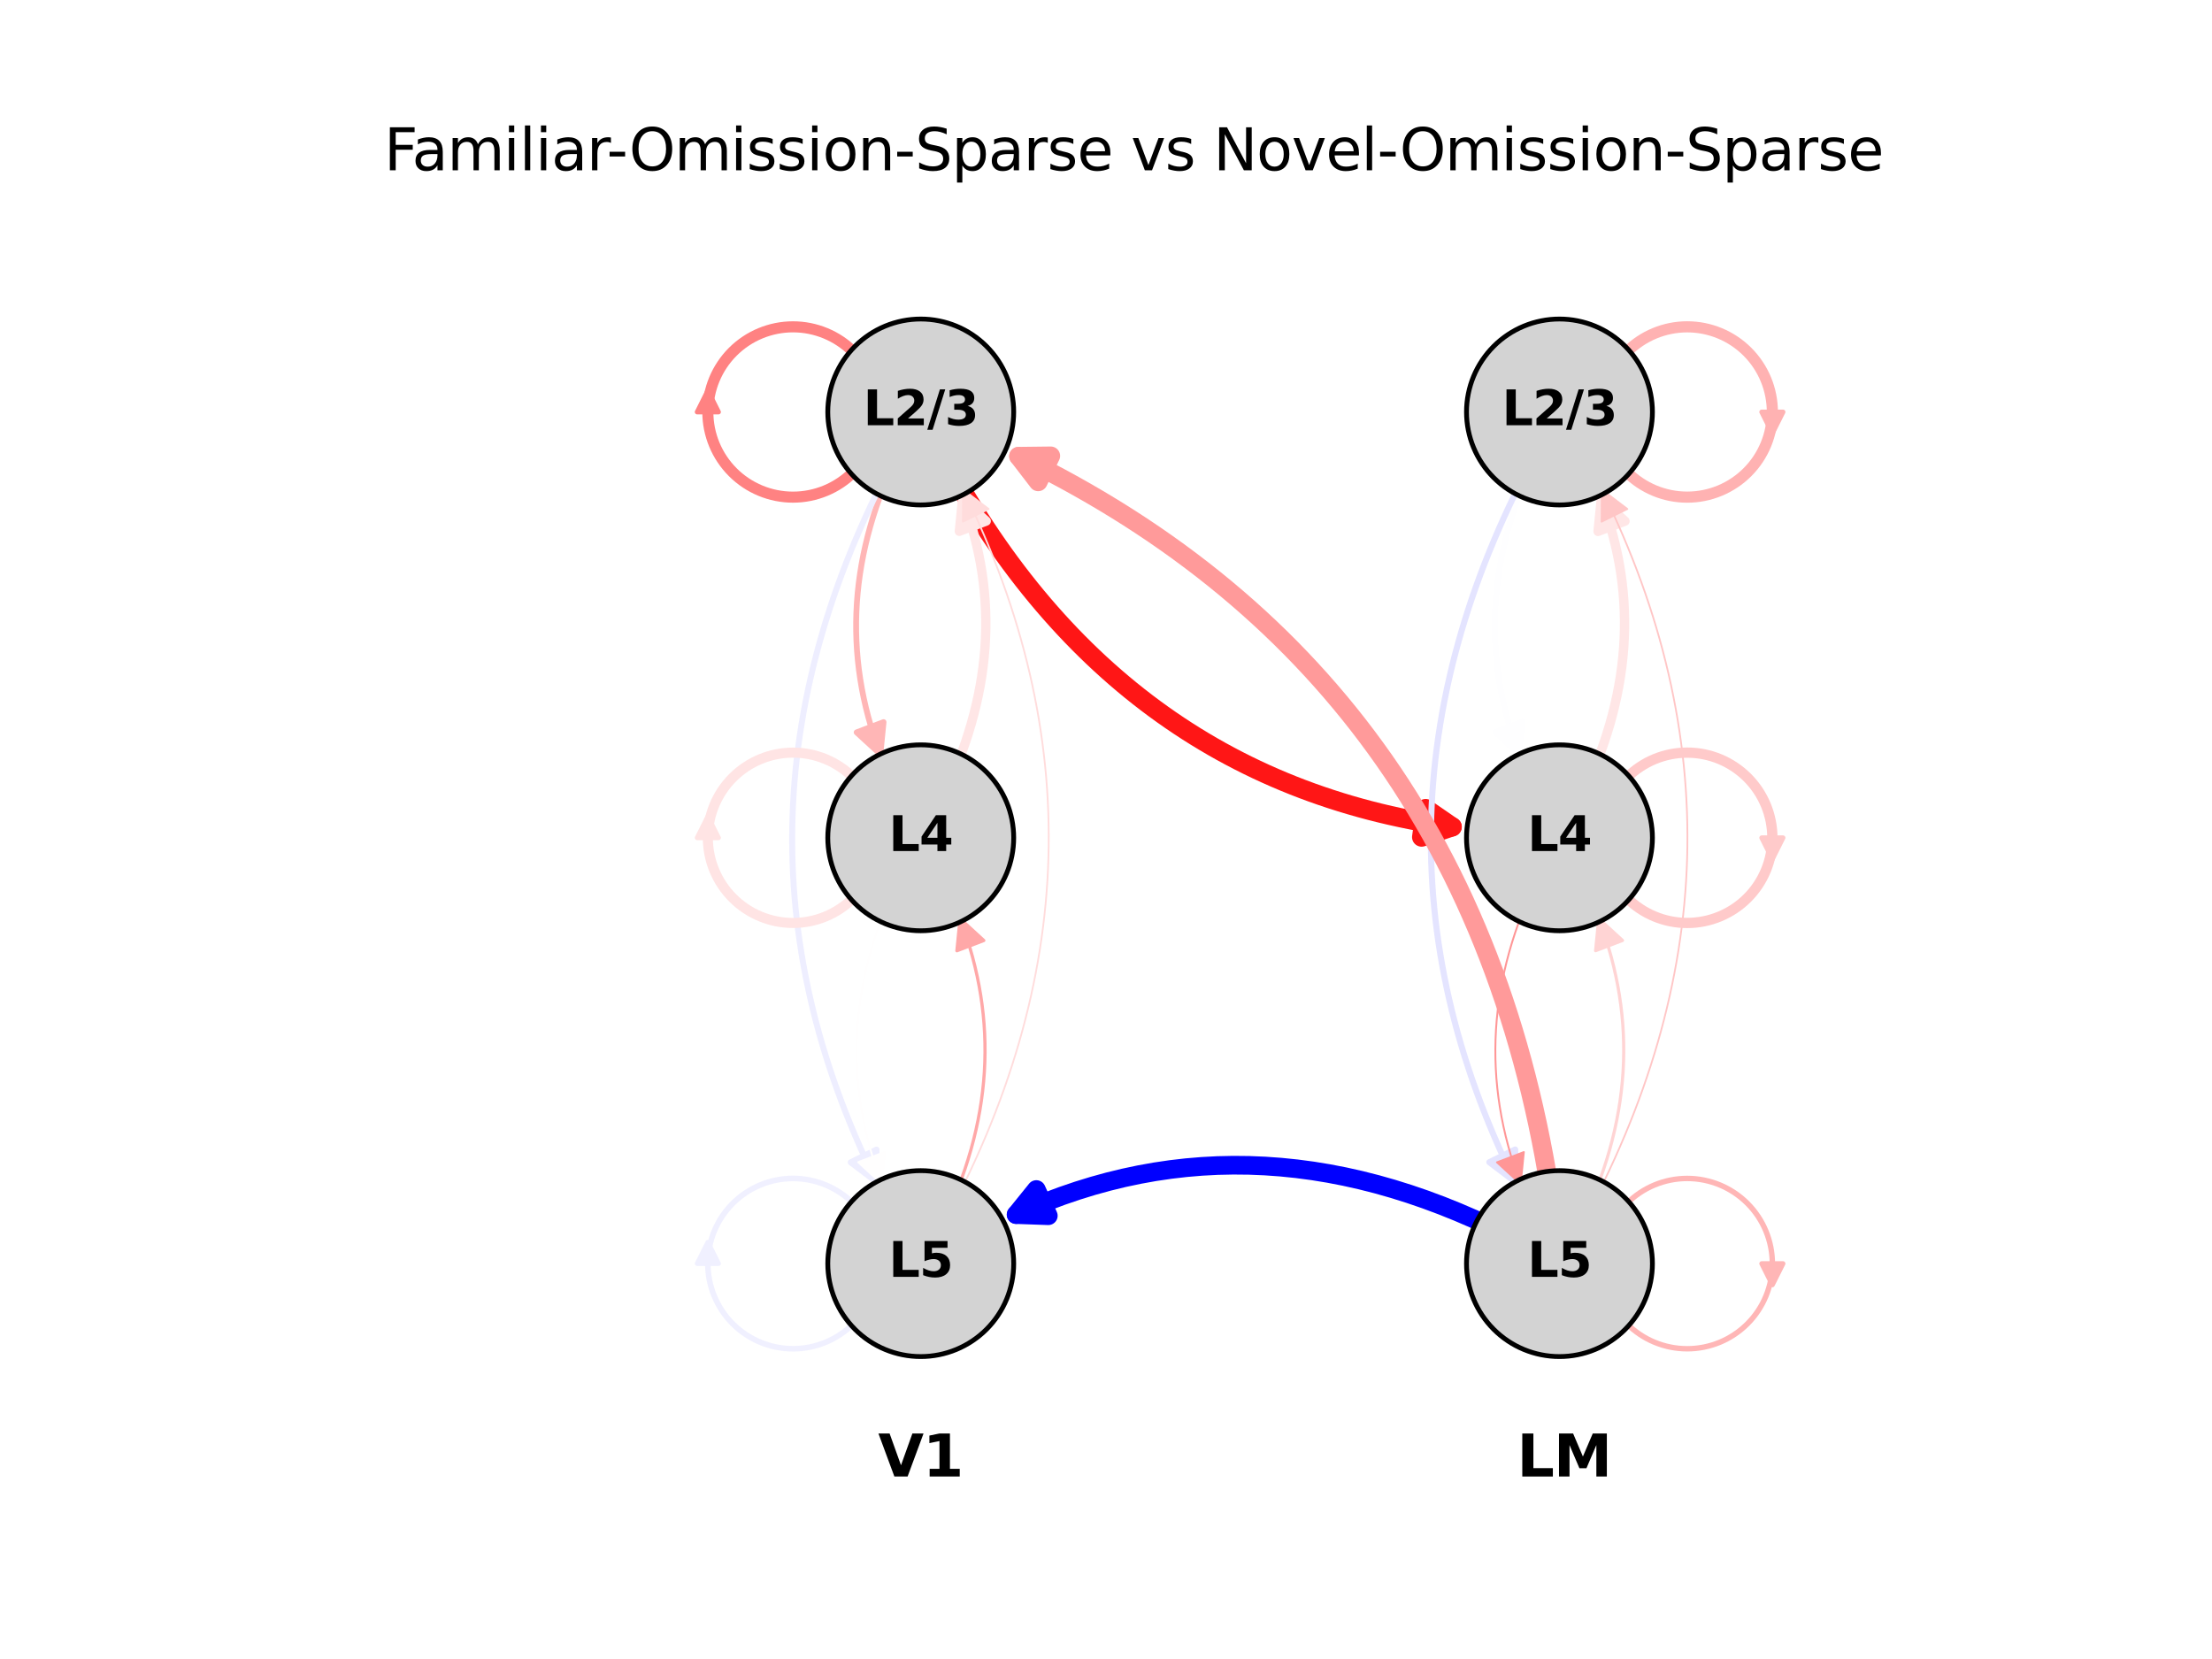 <?xml version="1.0" encoding="utf-8" standalone="no"?>
<!DOCTYPE svg PUBLIC "-//W3C//DTD SVG 1.1//EN"
  "http://www.w3.org/Graphics/SVG/1.1/DTD/svg11.dtd">
<svg xmlns:xlink="http://www.w3.org/1999/xlink" width="460.8pt" height="345.6pt" viewBox="0 0 460.8 345.6" xmlns="http://www.w3.org/2000/svg" version="1.1">
 <defs>
  <style type="text/css">*{stroke-linejoin: round; stroke-linecap: butt}</style>
 </defs>
 <g id="figure_1">
  <g id="patch_1">
   <path d="M 0 345.6 
L 460.8 345.6 
L 460.8 0 
L 0 0 
z
" style="fill: #ffffff"/>
  </g>
  <g id="axes_1">
   <g id="patch_2">
    <path d="M 187.642 93.417 
Q 171.493 125.892 183.396 157.103 
" clip-path="url(#pf690138d7b)" style="fill: none; stroke: #ffb6b6; stroke-width: 1.21; stroke-linecap: round"/>
    <path d="M 184.061 150.428 
L 183.396 157.103 
L 178.455 152.566 
z
" clip-path="url(#pf690138d7b)" style="fill: #ffb6b6; stroke: #ffb6b6; stroke-width: 1.21; stroke-linecap: round"/>
   </g>
   <g id="patch_3">
    <path d="M 187.495 93.331 
Q 145.175 170.383 182.559 246.188 
" clip-path="url(#pf690138d7b)" style="fill: none; stroke: #eeeeff; stroke-width: 1.245; stroke-linecap: round"/>
    <path d="M 182.596 239.48 
L 182.559 246.188 
L 177.214 242.134 
z
" clip-path="url(#pf690138d7b)" style="fill: #eeeeff; stroke: #eeeeff; stroke-width: 1.245; stroke-linecap: round"/>
   </g>
   <g id="patch_4">
    <path d="M 195.679 93.571 
Q 231.903 162.329 302.513 172.245 
" clip-path="url(#pf690138d7b)" style="fill: none; stroke: #ff1616; stroke-width: 4; stroke-linecap: round"/>
    <path d="M 296.989 168.44 
L 302.513 172.245 
L 296.154 174.382 
z
" clip-path="url(#pf690138d7b)" style="fill: #ff1616; stroke: #ff1616; stroke-width: 4; stroke-linecap: round"/>
   </g>
   <g id="patch_5">
    <path d="M 195.974 166.935 
Q 212.123 134.46 200.51 104.008 
" clip-path="url(#pf690138d7b)" style="fill: none; stroke: #ffe6e6; stroke-width: 1.937; stroke-linecap: round"/>
    <path d="M 199.845 110.684 
L 200.51 104.008 
L 205.451 108.546 
z
" clip-path="url(#pf690138d7b)" style="fill: #ffe6e6; stroke: #ffe6e6; stroke-width: 1.937; stroke-linecap: round"/>
   </g>
   <g id="patch_6">
    <path d="M 187.642 182.121 
Q 171.493 214.596 183.715 246.643 
" clip-path="url(#pf690138d7b)" style="fill: none; stroke: #fffefe; stroke-width: 0.409; stroke-linecap: round"/>
    <path d="M 184.38 239.968 
L 183.715 246.643 
L 178.774 242.106 
z
" clip-path="url(#pf690138d7b)" style="fill: #fffefe; stroke: #fffefe; stroke-width: 0.409; stroke-linecap: round"/>
   </g>
   <g id="patch_7">
    <path d="M 196.121 255.725 
Q 238.441 178.673 200.619 101.98 
" clip-path="url(#pf690138d7b)" style="fill: none; stroke: #ffdcdc; stroke-width: 0.359; stroke-linecap: round"/>
    <path d="M 200.583 108.689 
L 200.619 101.98 
L 205.964 106.035 
z
" clip-path="url(#pf690138d7b)" style="fill: #ffdcdc; stroke: #ffdcdc; stroke-width: 0.359; stroke-linecap: round"/>
   </g>
   <g id="patch_8">
    <path d="M 195.974 255.639 
Q 212.123 223.164 200.004 191.386 
" clip-path="url(#pf690138d7b)" style="fill: none; stroke: #ffa8a8; stroke-width: 0.667; stroke-linecap: round"/>
    <path d="M 199.339 198.061 
L 200.004 191.386 
L 204.945 195.923 
z
" clip-path="url(#pf690138d7b)" style="fill: #ffa8a8; stroke: #ffa8a8; stroke-width: 0.667; stroke-linecap: round"/>
   </g>
   <g id="patch_9">
    <path d="M 320.698 93.417 
Q 304.549 125.892 316.432 157.051 
" clip-path="url(#pf690138d7b)" style="fill: none; stroke: #fefeff; stroke-width: 1.26; stroke-linecap: round"/>
    <path d="M 317.097 150.376 
L 316.432 157.051 
L 311.491 152.514 
z
" clip-path="url(#pf690138d7b)" style="fill: #fefeff; stroke: #fefeff; stroke-width: 1.26; stroke-linecap: round"/>
   </g>
   <g id="patch_10">
    <path d="M 320.551 93.331 
Q 278.231 170.383 315.603 246.165 
" clip-path="url(#pf690138d7b)" style="fill: none; stroke: #e4e4ff; stroke-width: 1.268; stroke-linecap: round"/>
    <path d="M 315.64 239.456 
L 315.603 246.165 
L 310.259 242.11 
z
" clip-path="url(#pf690138d7b)" style="fill: #e4e4ff; stroke: #e4e4ff; stroke-width: 1.268; stroke-linecap: round"/>
   </g>
   <g id="patch_11">
    <path d="M 329.03 166.935 
Q 345.179 134.46 333.572 104.024 
" clip-path="url(#pf690138d7b)" style="fill: none; stroke: #ffe6e6; stroke-width: 1.952; stroke-linecap: round"/>
    <path d="M 332.907 110.7 
L 333.572 104.024 
L 338.513 108.562 
z
" clip-path="url(#pf690138d7b)" style="fill: #ffe6e6; stroke: #ffe6e6; stroke-width: 1.952; stroke-linecap: round"/>
   </g>
   <g id="patch_12">
    <path d="M 320.698 182.121 
Q 304.549 214.596 316.781 246.669 
" clip-path="url(#pf690138d7b)" style="fill: none; stroke: #ff9696; stroke-width: 0.385; stroke-linecap: round"/>
    <path d="M 317.446 239.993 
L 316.781 246.669 
L 311.839 242.131 
z
" clip-path="url(#pf690138d7b)" style="fill: #ff9696; stroke: #ff9696; stroke-width: 0.385; stroke-linecap: round"/>
   </g>
   <g id="patch_13">
    <path d="M 323.843 254.629 
Q 308.709 141.89 212.183 95.05 
" clip-path="url(#pf690138d7b)" style="fill: none; stroke: #ff9a9a; stroke-width: 3.907; stroke-linecap: round"/>
    <path d="M 216.272 100.369 
L 212.183 95.05 
L 218.891 94.971 
z
" clip-path="url(#pf690138d7b)" style="fill: #ff9a9a; stroke: #ff9a9a; stroke-width: 3.907; stroke-linecap: round"/>
   </g>
   <g id="patch_14">
    <path d="M 317.324 258.964 
Q 262.524 229.811 211.677 253.02 
" clip-path="url(#pf690138d7b)" style="fill: none; stroke: #0000ff; stroke-width: 3.888; stroke-linecap: round"/>
    <path d="M 218.381 253.258 
L 211.677 253.02 
L 215.89 247.8 
z
" clip-path="url(#pf690138d7b)" style="fill: #0000ff; stroke: #0000ff; stroke-width: 3.888; stroke-linecap: round"/>
   </g>
   <g id="patch_15">
    <path d="M 329.177 255.725 
Q 371.497 178.673 333.674 101.977 
" clip-path="url(#pf690138d7b)" style="fill: none; stroke: #ffc6c6; stroke-width: 0.356; stroke-linecap: round"/>
    <path d="M 333.637 108.685 
L 333.674 101.977 
L 339.018 106.031 
z
" clip-path="url(#pf690138d7b)" style="fill: #ffc6c6; stroke: #ffc6c6; stroke-width: 0.356; stroke-linecap: round"/>
   </g>
   <g id="patch_16">
    <path d="M 329.03 255.639 
Q 345.179 223.164 333.055 191.374 
" clip-path="url(#pf690138d7b)" style="fill: none; stroke: #ffd4d4; stroke-width: 0.656; stroke-linecap: round"/>
    <path d="M 332.39 198.049 
L 333.055 191.374 
L 337.996 195.911 
z
" clip-path="url(#pf690138d7b)" style="fill: #ffd4d4; stroke: #ffd4d4; stroke-width: 0.656; stroke-linecap: round"/>
   </g>
   <g id="patch_17">
    <path d="M 147.456 81.389 
L 149.674 85.824 
L 147.5 85.824 
L 147.5 85.824 
L 147.412 85.824 
L 147.412 85.824 
L 145.238 85.824 
z
" clip-path="url(#pf690138d7b)" style="fill: #ff8282; stroke: #ff8282; stroke-linejoin: miter"/>
   </g>
   <g id="patch_18">
    <path d="M 165.197 103.565 
C 169.902 103.565 174.415 101.696 177.741 98.369 
C 181.068 95.042 182.938 90.529 182.938 85.824 
C 182.938 81.119 181.068 76.606 177.741 73.279 
C 174.415 69.952 169.902 68.083 165.197 68.083 
C 160.492 68.083 155.979 69.952 152.652 73.279 
C 149.325 76.606 147.456 81.119 147.456 85.824 
C 147.456 90.529 149.325 95.042 152.652 98.369 
C 155.979 101.696 160.492 103.565 165.197 103.565 
L 165.197 103.565 
z
" clip-path="url(#pf690138d7b)" style="fill: none; stroke: #ff8282; stroke-width: 2.305; stroke-linejoin: miter"/>
   </g>
   <g id="patch_19">
    <path d="M 147.456 170.093 
L 149.674 174.528 
L 147.5 174.528 
L 147.5 174.528 
L 147.412 174.528 
L 147.412 174.528 
L 145.238 174.528 
z
" clip-path="url(#pf690138d7b)" style="fill: #ffe4e4; stroke: #ffe4e4; stroke-linejoin: miter"/>
   </g>
   <g id="patch_20">
    <path d="M 165.197 192.269 
C 169.902 192.269 174.415 190.4 177.741 187.073 
C 181.068 183.746 182.938 179.233 182.938 174.528 
C 182.938 169.823 181.068 165.31 177.741 161.983 
C 174.415 158.656 169.902 156.787 165.197 156.787 
C 160.492 156.787 155.979 158.656 152.652 161.983 
C 149.325 165.31 147.456 169.823 147.456 174.528 
C 147.456 179.233 149.325 183.746 152.652 187.073 
C 155.979 190.4 160.492 192.269 165.197 192.269 
L 165.197 192.269 
z
" clip-path="url(#pf690138d7b)" style="fill: none; stroke: #ffe4e4; stroke-width: 2.098; stroke-linejoin: miter"/>
   </g>
   <g id="patch_21">
    <path d="M 147.456 258.797 
L 149.674 263.232 
L 147.5 263.232 
L 147.5 263.232 
L 147.412 263.232 
L 147.412 263.232 
L 145.238 263.232 
z
" clip-path="url(#pf690138d7b)" style="fill: #f0f0ff; stroke: #f0f0ff; stroke-linejoin: miter"/>
   </g>
   <g id="patch_22">
    <path d="M 165.197 280.973 
C 169.902 280.973 174.415 279.104 177.741 275.777 
C 181.068 272.45 182.938 267.937 182.938 263.232 
C 182.938 258.527 181.068 254.014 177.741 250.687 
C 174.415 247.36 169.902 245.491 165.197 245.491 
C 160.492 245.491 155.979 247.36 152.652 250.687 
C 149.325 254.014 147.456 258.527 147.456 263.232 
C 147.456 267.937 149.325 272.45 152.652 275.777 
C 155.979 279.104 160.492 280.973 165.197 280.973 
L 165.197 280.973 
z
" clip-path="url(#pf690138d7b)" style="fill: none; stroke: #f0f0ff; stroke-width: 1.166; stroke-linejoin: miter"/>
   </g>
   <g id="patch_23">
    <path d="M 369.216 90.259 
L 366.998 85.824 
L 369.172 85.824 
L 369.172 85.824 
L 369.26 85.824 
L 369.26 85.824 
L 371.434 85.824 
z
" clip-path="url(#pf690138d7b)" style="fill: #ffb2b2; stroke: #ffb2b2; stroke-linejoin: miter"/>
   </g>
   <g id="patch_24">
    <path d="M 351.475 103.565 
C 356.18 103.565 360.693 101.696 364.02 98.369 
C 367.347 95.042 369.216 90.529 369.216 85.824 
C 369.216 81.119 367.347 76.606 364.02 73.279 
C 360.693 69.952 356.18 68.083 351.475 68.083 
C 346.77 68.083 342.257 69.952 338.931 73.279 
C 335.604 76.606 333.734 81.119 333.734 85.824 
C 333.734 90.529 335.604 95.042 338.931 98.369 
C 342.257 101.696 346.77 103.565 351.475 103.565 
L 351.475 103.565 
z
" clip-path="url(#pf690138d7b)" style="fill: none; stroke: #ffb2b2; stroke-width: 2.32; stroke-linejoin: miter"/>
   </g>
   <g id="patch_25">
    <path d="M 369.216 178.963 
L 366.998 174.528 
L 369.172 174.528 
L 369.172 174.528 
L 369.26 174.528 
L 369.26 174.528 
L 371.434 174.528 
z
" clip-path="url(#pf690138d7b)" style="fill: #ffcaca; stroke: #ffcaca; stroke-linejoin: miter"/>
   </g>
   <g id="patch_26">
    <path d="M 351.475 192.269 
C 356.18 192.269 360.693 190.4 364.02 187.073 
C 367.347 183.746 369.216 179.233 369.216 174.528 
C 369.216 169.823 367.347 165.31 364.02 161.983 
C 360.693 158.656 356.18 156.787 351.475 156.787 
C 346.77 156.787 342.257 158.656 338.931 161.983 
C 335.604 165.31 333.734 169.823 333.734 174.528 
C 333.734 179.233 335.604 183.746 338.931 187.073 
C 342.257 190.4 346.77 192.269 351.475 192.269 
L 351.475 192.269 
z
" clip-path="url(#pf690138d7b)" style="fill: none; stroke: #ffcaca; stroke-width: 2.143; stroke-linejoin: miter"/>
   </g>
   <g id="patch_27">
    <path d="M 369.216 267.667 
L 366.998 263.232 
L 369.172 263.232 
L 369.172 263.232 
L 369.26 263.232 
L 369.26 263.232 
L 371.434 263.232 
z
" clip-path="url(#pf690138d7b)" style="fill: #ffb6b6; stroke: #ffb6b6; stroke-linejoin: miter"/>
   </g>
   <g id="patch_28">
    <path d="M 351.475 280.973 
C 356.18 280.973 360.693 279.104 364.02 275.777 
C 367.347 272.45 369.216 267.937 369.216 263.232 
C 369.216 258.527 367.347 254.014 364.02 250.687 
C 360.693 247.36 356.18 245.491 351.475 245.491 
C 346.77 245.491 342.257 247.36 338.931 250.687 
C 335.604 254.014 333.734 258.527 333.734 263.232 
C 333.734 267.937 335.604 272.45 338.931 275.777 
C 342.257 279.104 346.77 280.973 351.475 280.973 
L 351.475 280.973 
z
" clip-path="url(#pf690138d7b)" style="fill: none; stroke: #ffb6b6; stroke-width: 1.129; stroke-linejoin: miter"/>
   </g>
   <g id="PathCollection_1">
    <defs>
     <path id="mc301751359" d="M 0 19.365 
C 5.136 19.365 10.062 17.325 13.693 13.693 
C 17.325 10.062 19.365 5.136 19.365 0 
C 19.365 -5.136 17.325 -10.062 13.693 -13.693 
C 10.062 -17.325 5.136 -19.365 0 -19.365 
C -5.136 -19.365 -10.062 -17.325 -13.693 -13.693 
C -17.325 -10.062 -19.365 -5.136 -19.365 0 
C -19.365 5.136 -17.325 10.062 -13.693 13.693 
C -10.062 17.325 -5.136 19.365 0 19.365 
z
" style="stroke: #000000"/>
    </defs>
    <g clip-path="url(#pf690138d7b)">
     <use xlink:href="#mc301751359" x="191.808" y="85.824" style="fill: #d3d3d3; stroke: #000000"/>
     <use xlink:href="#mc301751359" x="191.808" y="174.528" style="fill: #d3d3d3; stroke: #000000"/>
     <use xlink:href="#mc301751359" x="191.808" y="263.232" style="fill: #d3d3d3; stroke: #000000"/>
     <use xlink:href="#mc301751359" x="324.864" y="85.824" style="fill: #d3d3d3; stroke: #000000"/>
     <use xlink:href="#mc301751359" x="324.864" y="174.528" style="fill: #d3d3d3; stroke: #000000"/>
     <use xlink:href="#mc301751359" x="324.864" y="263.232" style="fill: #d3d3d3; stroke: #000000"/>
    </g>
   </g>
   <g id="text_1">
    <g clip-path="url(#pf690138d7b)">
     <!-- L2/3 -->
     <g transform="translate(179.838 88.583) scale(0.1 -0.1)">
      <defs>
       <path id="DejaVuSans-Bold-4c" d="M 588 4666 
L 1791 4666 
L 1791 909 
L 3903 909 
L 3903 0 
L 588 0 
L 588 4666 
z
" transform="scale(0.016)"/>
       <path id="DejaVuSans-Bold-32" d="M 1844 884 
L 3897 884 
L 3897 0 
L 506 0 
L 506 884 
L 2209 2388 
Q 2438 2594 2547 2791 
Q 2656 2988 2656 3200 
Q 2656 3528 2436 3728 
Q 2216 3928 1850 3928 
Q 1569 3928 1234 3808 
Q 900 3688 519 3450 
L 519 4475 
Q 925 4609 1322 4679 
Q 1719 4750 2100 4750 
Q 2938 4750 3402 4381 
Q 3866 4013 3866 3353 
Q 3866 2972 3669 2642 
Q 3472 2313 2841 1759 
L 1844 884 
z
" transform="scale(0.016)"/>
       <path id="DejaVuSans-Bold-2f" d="M 1644 4666 
L 2338 4666 
L 691 -594 
L 0 -594 
L 1644 4666 
z
" transform="scale(0.016)"/>
       <path id="DejaVuSans-Bold-33" d="M 2981 2516 
Q 3453 2394 3698 2092 
Q 3944 1791 3944 1325 
Q 3944 631 3412 270 
Q 2881 -91 1863 -91 
Q 1503 -91 1142 -33 
Q 781 25 428 141 
L 428 1069 
Q 766 900 1098 814 
Q 1431 728 1753 728 
Q 2231 728 2486 893 
Q 2741 1059 2741 1369 
Q 2741 1688 2480 1852 
Q 2219 2016 1709 2016 
L 1228 2016 
L 1228 2791 
L 1734 2791 
Q 2188 2791 2409 2933 
Q 2631 3075 2631 3366 
Q 2631 3634 2415 3781 
Q 2200 3928 1806 3928 
Q 1516 3928 1219 3862 
Q 922 3797 628 3669 
L 628 4550 
Q 984 4650 1334 4700 
Q 1684 4750 2022 4750 
Q 2931 4750 3382 4451 
Q 3834 4153 3834 3553 
Q 3834 3144 3618 2883 
Q 3403 2622 2981 2516 
z
" transform="scale(0.016)"/>
      </defs>
      <use xlink:href="#DejaVuSans-Bold-4c"/>
      <use xlink:href="#DejaVuSans-Bold-32" x="63.721"/>
      <use xlink:href="#DejaVuSans-Bold-2f" x="133.301"/>
      <use xlink:href="#DejaVuSans-Bold-33" x="169.824"/>
     </g>
    </g>
   </g>
   <g id="text_2">
    <g clip-path="url(#pf690138d7b)">
     <!-- L4 -->
     <g transform="translate(185.143 177.287) scale(0.1 -0.1)">
      <defs>
       <path id="DejaVuSans-Bold-34" d="M 2356 3675 
L 1038 1722 
L 2356 1722 
L 2356 3675 
z
M 2156 4666 
L 3494 4666 
L 3494 1722 
L 4159 1722 
L 4159 850 
L 3494 850 
L 3494 0 
L 2356 0 
L 2356 850 
L 288 850 
L 288 1881 
L 2156 4666 
z
" transform="scale(0.016)"/>
      </defs>
      <use xlink:href="#DejaVuSans-Bold-4c"/>
      <use xlink:href="#DejaVuSans-Bold-34" x="63.721"/>
     </g>
    </g>
   </g>
   <g id="text_3">
    <g clip-path="url(#pf690138d7b)">
     <!-- L5 -->
     <g transform="translate(185.143 265.991) scale(0.1 -0.1)">
      <defs>
       <path id="DejaVuSans-Bold-35" d="M 678 4666 
L 3669 4666 
L 3669 3781 
L 1638 3781 
L 1638 3059 
Q 1775 3097 1914 3117 
Q 2053 3138 2203 3138 
Q 3056 3138 3531 2711 
Q 4006 2284 4006 1522 
Q 4006 766 3489 337 
Q 2972 -91 2053 -91 
Q 1656 -91 1267 -14 
Q 878 63 494 219 
L 494 1166 
Q 875 947 1217 837 
Q 1559 728 1863 728 
Q 2300 728 2551 942 
Q 2803 1156 2803 1522 
Q 2803 1891 2551 2103 
Q 2300 2316 1863 2316 
Q 1603 2316 1309 2248 
Q 1016 2181 678 2041 
L 678 4666 
z
" transform="scale(0.016)"/>
      </defs>
      <use xlink:href="#DejaVuSans-Bold-4c"/>
      <use xlink:href="#DejaVuSans-Bold-35" x="63.721"/>
     </g>
    </g>
   </g>
   <g id="text_4">
    <g clip-path="url(#pf690138d7b)">
     <!-- L2/3 -->
     <g transform="translate(312.894 88.583) scale(0.1 -0.1)">
      <use xlink:href="#DejaVuSans-Bold-4c"/>
      <use xlink:href="#DejaVuSans-Bold-32" x="63.721"/>
      <use xlink:href="#DejaVuSans-Bold-2f" x="133.301"/>
      <use xlink:href="#DejaVuSans-Bold-33" x="169.824"/>
     </g>
    </g>
   </g>
   <g id="text_5">
    <g clip-path="url(#pf690138d7b)">
     <!-- L4 -->
     <g transform="translate(318.199 177.287) scale(0.1 -0.1)">
      <use xlink:href="#DejaVuSans-Bold-4c"/>
      <use xlink:href="#DejaVuSans-Bold-34" x="63.721"/>
     </g>
    </g>
   </g>
   <g id="text_6">
    <g clip-path="url(#pf690138d7b)">
     <!-- L5 -->
     <g transform="translate(318.199 265.991) scale(0.1 -0.1)">
      <use xlink:href="#DejaVuSans-Bold-4c"/>
      <use xlink:href="#DejaVuSans-Bold-35" x="63.721"/>
     </g>
    </g>
   </g>
   <g id="text_7">
    <!-- LM -->
    <g transform="translate(315.994 307.584) scale(0.12 -0.12)">
     <defs>
      <path id="DejaVuSans-Bold-4d" d="M 588 4666 
L 2119 4666 
L 3181 2169 
L 4250 4666 
L 5778 4666 
L 5778 0 
L 4641 0 
L 4641 3413 
L 3566 897 
L 2803 897 
L 1728 3413 
L 1728 0 
L 588 0 
L 588 4666 
z
" transform="scale(0.016)"/>
     </defs>
     <use xlink:href="#DejaVuSans-Bold-4c"/>
     <use xlink:href="#DejaVuSans-Bold-4d" x="63.721"/>
    </g>
   </g>
   <g id="text_8">
    <!-- V1 -->
    <g transform="translate(182.938 307.584) scale(0.12 -0.12)">
     <defs>
      <path id="DejaVuSans-Bold-56" d="M 31 4666 
L 1241 4666 
L 2478 1222 
L 3713 4666 
L 4922 4666 
L 3194 0 
L 1759 0 
L 31 4666 
z
" transform="scale(0.016)"/>
      <path id="DejaVuSans-Bold-31" d="M 750 831 
L 1813 831 
L 1813 3847 
L 722 3622 
L 722 4441 
L 1806 4666 
L 2950 4666 
L 2950 831 
L 4013 831 
L 4013 0 
L 750 0 
L 750 831 
z
" transform="scale(0.016)"/>
     </defs>
     <use xlink:href="#DejaVuSans-Bold-56"/>
     <use xlink:href="#DejaVuSans-Bold-31" x="77.393"/>
    </g>
   </g>
   <g id="text_9">
    <!-- Familiar-Omission-Sparse vs Novel-Omission-Sparse -->
    <g transform="translate(80.014 35.472) scale(0.12 -0.12)">
     <defs>
      <path id="DejaVuSans-46" d="M 628 4666 
L 3309 4666 
L 3309 4134 
L 1259 4134 
L 1259 2759 
L 3109 2759 
L 3109 2228 
L 1259 2228 
L 1259 0 
L 628 0 
L 628 4666 
z
" transform="scale(0.016)"/>
      <path id="DejaVuSans-61" d="M 2194 1759 
Q 1497 1759 1228 1600 
Q 959 1441 959 1056 
Q 959 750 1161 570 
Q 1363 391 1709 391 
Q 2188 391 2477 730 
Q 2766 1069 2766 1631 
L 2766 1759 
L 2194 1759 
z
M 3341 1997 
L 3341 0 
L 2766 0 
L 2766 531 
Q 2569 213 2275 61 
Q 1981 -91 1556 -91 
Q 1019 -91 701 211 
Q 384 513 384 1019 
Q 384 1609 779 1909 
Q 1175 2209 1959 2209 
L 2766 2209 
L 2766 2266 
Q 2766 2663 2505 2880 
Q 2244 3097 1772 3097 
Q 1472 3097 1187 3025 
Q 903 2953 641 2809 
L 641 3341 
Q 956 3463 1253 3523 
Q 1550 3584 1831 3584 
Q 2591 3584 2966 3190 
Q 3341 2797 3341 1997 
z
" transform="scale(0.016)"/>
      <path id="DejaVuSans-6d" d="M 3328 2828 
Q 3544 3216 3844 3400 
Q 4144 3584 4550 3584 
Q 5097 3584 5394 3201 
Q 5691 2819 5691 2113 
L 5691 0 
L 5113 0 
L 5113 2094 
Q 5113 2597 4934 2840 
Q 4756 3084 4391 3084 
Q 3944 3084 3684 2787 
Q 3425 2491 3425 1978 
L 3425 0 
L 2847 0 
L 2847 2094 
Q 2847 2600 2669 2842 
Q 2491 3084 2119 3084 
Q 1678 3084 1418 2786 
Q 1159 2488 1159 1978 
L 1159 0 
L 581 0 
L 581 3500 
L 1159 3500 
L 1159 2956 
Q 1356 3278 1631 3431 
Q 1906 3584 2284 3584 
Q 2666 3584 2933 3390 
Q 3200 3197 3328 2828 
z
" transform="scale(0.016)"/>
      <path id="DejaVuSans-69" d="M 603 3500 
L 1178 3500 
L 1178 0 
L 603 0 
L 603 3500 
z
M 603 4863 
L 1178 4863 
L 1178 4134 
L 603 4134 
L 603 4863 
z
" transform="scale(0.016)"/>
      <path id="DejaVuSans-6c" d="M 603 4863 
L 1178 4863 
L 1178 0 
L 603 0 
L 603 4863 
z
" transform="scale(0.016)"/>
      <path id="DejaVuSans-72" d="M 2631 2963 
Q 2534 3019 2420 3045 
Q 2306 3072 2169 3072 
Q 1681 3072 1420 2755 
Q 1159 2438 1159 1844 
L 1159 0 
L 581 0 
L 581 3500 
L 1159 3500 
L 1159 2956 
Q 1341 3275 1631 3429 
Q 1922 3584 2338 3584 
Q 2397 3584 2469 3576 
Q 2541 3569 2628 3553 
L 2631 2963 
z
" transform="scale(0.016)"/>
      <path id="DejaVuSans-2d" d="M 313 2009 
L 1997 2009 
L 1997 1497 
L 313 1497 
L 313 2009 
z
" transform="scale(0.016)"/>
      <path id="DejaVuSans-4f" d="M 2522 4238 
Q 1834 4238 1429 3725 
Q 1025 3213 1025 2328 
Q 1025 1447 1429 934 
Q 1834 422 2522 422 
Q 3209 422 3611 934 
Q 4013 1447 4013 2328 
Q 4013 3213 3611 3725 
Q 3209 4238 2522 4238 
z
M 2522 4750 
Q 3503 4750 4090 4092 
Q 4678 3434 4678 2328 
Q 4678 1225 4090 567 
Q 3503 -91 2522 -91 
Q 1538 -91 948 565 
Q 359 1222 359 2328 
Q 359 3434 948 4092 
Q 1538 4750 2522 4750 
z
" transform="scale(0.016)"/>
      <path id="DejaVuSans-73" d="M 2834 3397 
L 2834 2853 
Q 2591 2978 2328 3040 
Q 2066 3103 1784 3103 
Q 1356 3103 1142 2972 
Q 928 2841 928 2578 
Q 928 2378 1081 2264 
Q 1234 2150 1697 2047 
L 1894 2003 
Q 2506 1872 2764 1633 
Q 3022 1394 3022 966 
Q 3022 478 2636 193 
Q 2250 -91 1575 -91 
Q 1294 -91 989 -36 
Q 684 19 347 128 
L 347 722 
Q 666 556 975 473 
Q 1284 391 1588 391 
Q 1994 391 2212 530 
Q 2431 669 2431 922 
Q 2431 1156 2273 1281 
Q 2116 1406 1581 1522 
L 1381 1569 
Q 847 1681 609 1914 
Q 372 2147 372 2553 
Q 372 3047 722 3315 
Q 1072 3584 1716 3584 
Q 2034 3584 2315 3537 
Q 2597 3491 2834 3397 
z
" transform="scale(0.016)"/>
      <path id="DejaVuSans-6f" d="M 1959 3097 
Q 1497 3097 1228 2736 
Q 959 2375 959 1747 
Q 959 1119 1226 758 
Q 1494 397 1959 397 
Q 2419 397 2687 759 
Q 2956 1122 2956 1747 
Q 2956 2369 2687 2733 
Q 2419 3097 1959 3097 
z
M 1959 3584 
Q 2709 3584 3137 3096 
Q 3566 2609 3566 1747 
Q 3566 888 3137 398 
Q 2709 -91 1959 -91 
Q 1206 -91 779 398 
Q 353 888 353 1747 
Q 353 2609 779 3096 
Q 1206 3584 1959 3584 
z
" transform="scale(0.016)"/>
      <path id="DejaVuSans-6e" d="M 3513 2113 
L 3513 0 
L 2938 0 
L 2938 2094 
Q 2938 2591 2744 2837 
Q 2550 3084 2163 3084 
Q 1697 3084 1428 2787 
Q 1159 2491 1159 1978 
L 1159 0 
L 581 0 
L 581 3500 
L 1159 3500 
L 1159 2956 
Q 1366 3272 1645 3428 
Q 1925 3584 2291 3584 
Q 2894 3584 3203 3211 
Q 3513 2838 3513 2113 
z
" transform="scale(0.016)"/>
      <path id="DejaVuSans-53" d="M 3425 4513 
L 3425 3897 
Q 3066 4069 2747 4153 
Q 2428 4238 2131 4238 
Q 1616 4238 1336 4038 
Q 1056 3838 1056 3469 
Q 1056 3159 1242 3001 
Q 1428 2844 1947 2747 
L 2328 2669 
Q 3034 2534 3370 2195 
Q 3706 1856 3706 1288 
Q 3706 609 3251 259 
Q 2797 -91 1919 -91 
Q 1588 -91 1214 -16 
Q 841 59 441 206 
L 441 856 
Q 825 641 1194 531 
Q 1563 422 1919 422 
Q 2459 422 2753 634 
Q 3047 847 3047 1241 
Q 3047 1584 2836 1778 
Q 2625 1972 2144 2069 
L 1759 2144 
Q 1053 2284 737 2584 
Q 422 2884 422 3419 
Q 422 4038 858 4394 
Q 1294 4750 2059 4750 
Q 2388 4750 2728 4690 
Q 3069 4631 3425 4513 
z
" transform="scale(0.016)"/>
      <path id="DejaVuSans-70" d="M 1159 525 
L 1159 -1331 
L 581 -1331 
L 581 3500 
L 1159 3500 
L 1159 2969 
Q 1341 3281 1617 3432 
Q 1894 3584 2278 3584 
Q 2916 3584 3314 3078 
Q 3713 2572 3713 1747 
Q 3713 922 3314 415 
Q 2916 -91 2278 -91 
Q 1894 -91 1617 61 
Q 1341 213 1159 525 
z
M 3116 1747 
Q 3116 2381 2855 2742 
Q 2594 3103 2138 3103 
Q 1681 3103 1420 2742 
Q 1159 2381 1159 1747 
Q 1159 1113 1420 752 
Q 1681 391 2138 391 
Q 2594 391 2855 752 
Q 3116 1113 3116 1747 
z
" transform="scale(0.016)"/>
      <path id="DejaVuSans-65" d="M 3597 1894 
L 3597 1613 
L 953 1613 
Q 991 1019 1311 708 
Q 1631 397 2203 397 
Q 2534 397 2845 478 
Q 3156 559 3463 722 
L 3463 178 
Q 3153 47 2828 -22 
Q 2503 -91 2169 -91 
Q 1331 -91 842 396 
Q 353 884 353 1716 
Q 353 2575 817 3079 
Q 1281 3584 2069 3584 
Q 2775 3584 3186 3129 
Q 3597 2675 3597 1894 
z
M 3022 2063 
Q 3016 2534 2758 2815 
Q 2500 3097 2075 3097 
Q 1594 3097 1305 2825 
Q 1016 2553 972 2059 
L 3022 2063 
z
" transform="scale(0.016)"/>
      <path id="DejaVuSans-20" transform="scale(0.016)"/>
      <path id="DejaVuSans-76" d="M 191 3500 
L 800 3500 
L 1894 563 
L 2988 3500 
L 3597 3500 
L 2284 0 
L 1503 0 
L 191 3500 
z
" transform="scale(0.016)"/>
      <path id="DejaVuSans-4e" d="M 628 4666 
L 1478 4666 
L 3547 763 
L 3547 4666 
L 4159 4666 
L 4159 0 
L 3309 0 
L 1241 3903 
L 1241 0 
L 628 0 
L 628 4666 
z
" transform="scale(0.016)"/>
     </defs>
     <use xlink:href="#DejaVuSans-46"/>
     <use xlink:href="#DejaVuSans-61" x="48.395"/>
     <use xlink:href="#DejaVuSans-6d" x="109.674"/>
     <use xlink:href="#DejaVuSans-69" x="207.086"/>
     <use xlink:href="#DejaVuSans-6c" x="234.869"/>
     <use xlink:href="#DejaVuSans-69" x="262.652"/>
     <use xlink:href="#DejaVuSans-61" x="290.436"/>
     <use xlink:href="#DejaVuSans-72" x="351.715"/>
     <use xlink:href="#DejaVuSans-2d" x="386.453"/>
     <use xlink:href="#DejaVuSans-4f" x="425.287"/>
     <use xlink:href="#DejaVuSans-6d" x="503.998"/>
     <use xlink:href="#DejaVuSans-69" x="601.41"/>
     <use xlink:href="#DejaVuSans-73" x="629.193"/>
     <use xlink:href="#DejaVuSans-73" x="681.293"/>
     <use xlink:href="#DejaVuSans-69" x="733.393"/>
     <use xlink:href="#DejaVuSans-6f" x="761.176"/>
     <use xlink:href="#DejaVuSans-6e" x="822.357"/>
     <use xlink:href="#DejaVuSans-2d" x="885.736"/>
     <use xlink:href="#DejaVuSans-53" x="921.82"/>
     <use xlink:href="#DejaVuSans-70" x="985.297"/>
     <use xlink:href="#DejaVuSans-61" x="1048.773"/>
     <use xlink:href="#DejaVuSans-72" x="1110.053"/>
     <use xlink:href="#DejaVuSans-73" x="1151.166"/>
     <use xlink:href="#DejaVuSans-65" x="1203.266"/>
     <use xlink:href="#DejaVuSans-20" x="1264.789"/>
     <use xlink:href="#DejaVuSans-76" x="1296.576"/>
     <use xlink:href="#DejaVuSans-73" x="1355.756"/>
     <use xlink:href="#DejaVuSans-20" x="1407.855"/>
     <use xlink:href="#DejaVuSans-4e" x="1439.643"/>
     <use xlink:href="#DejaVuSans-6f" x="1514.447"/>
     <use xlink:href="#DejaVuSans-76" x="1575.629"/>
     <use xlink:href="#DejaVuSans-65" x="1634.809"/>
     <use xlink:href="#DejaVuSans-6c" x="1696.332"/>
     <use xlink:href="#DejaVuSans-2d" x="1724.115"/>
     <use xlink:href="#DejaVuSans-4f" x="1762.949"/>
     <use xlink:href="#DejaVuSans-6d" x="1841.66"/>
     <use xlink:href="#DejaVuSans-69" x="1939.072"/>
     <use xlink:href="#DejaVuSans-73" x="1966.855"/>
     <use xlink:href="#DejaVuSans-73" x="2018.955"/>
     <use xlink:href="#DejaVuSans-69" x="2071.055"/>
     <use xlink:href="#DejaVuSans-6f" x="2098.838"/>
     <use xlink:href="#DejaVuSans-6e" x="2160.02"/>
     <use xlink:href="#DejaVuSans-2d" x="2223.398"/>
     <use xlink:href="#DejaVuSans-53" x="2259.482"/>
     <use xlink:href="#DejaVuSans-70" x="2322.959"/>
     <use xlink:href="#DejaVuSans-61" x="2386.436"/>
     <use xlink:href="#DejaVuSans-72" x="2447.715"/>
     <use xlink:href="#DejaVuSans-73" x="2488.828"/>
     <use xlink:href="#DejaVuSans-65" x="2540.928"/>
    </g>
   </g>
  </g>
 </g>
 <defs>
  <clipPath id="pf690138d7b">
   <rect x="58.752" y="41.472" width="354.816" height="266.112"/>
  </clipPath>
 </defs>
</svg>
